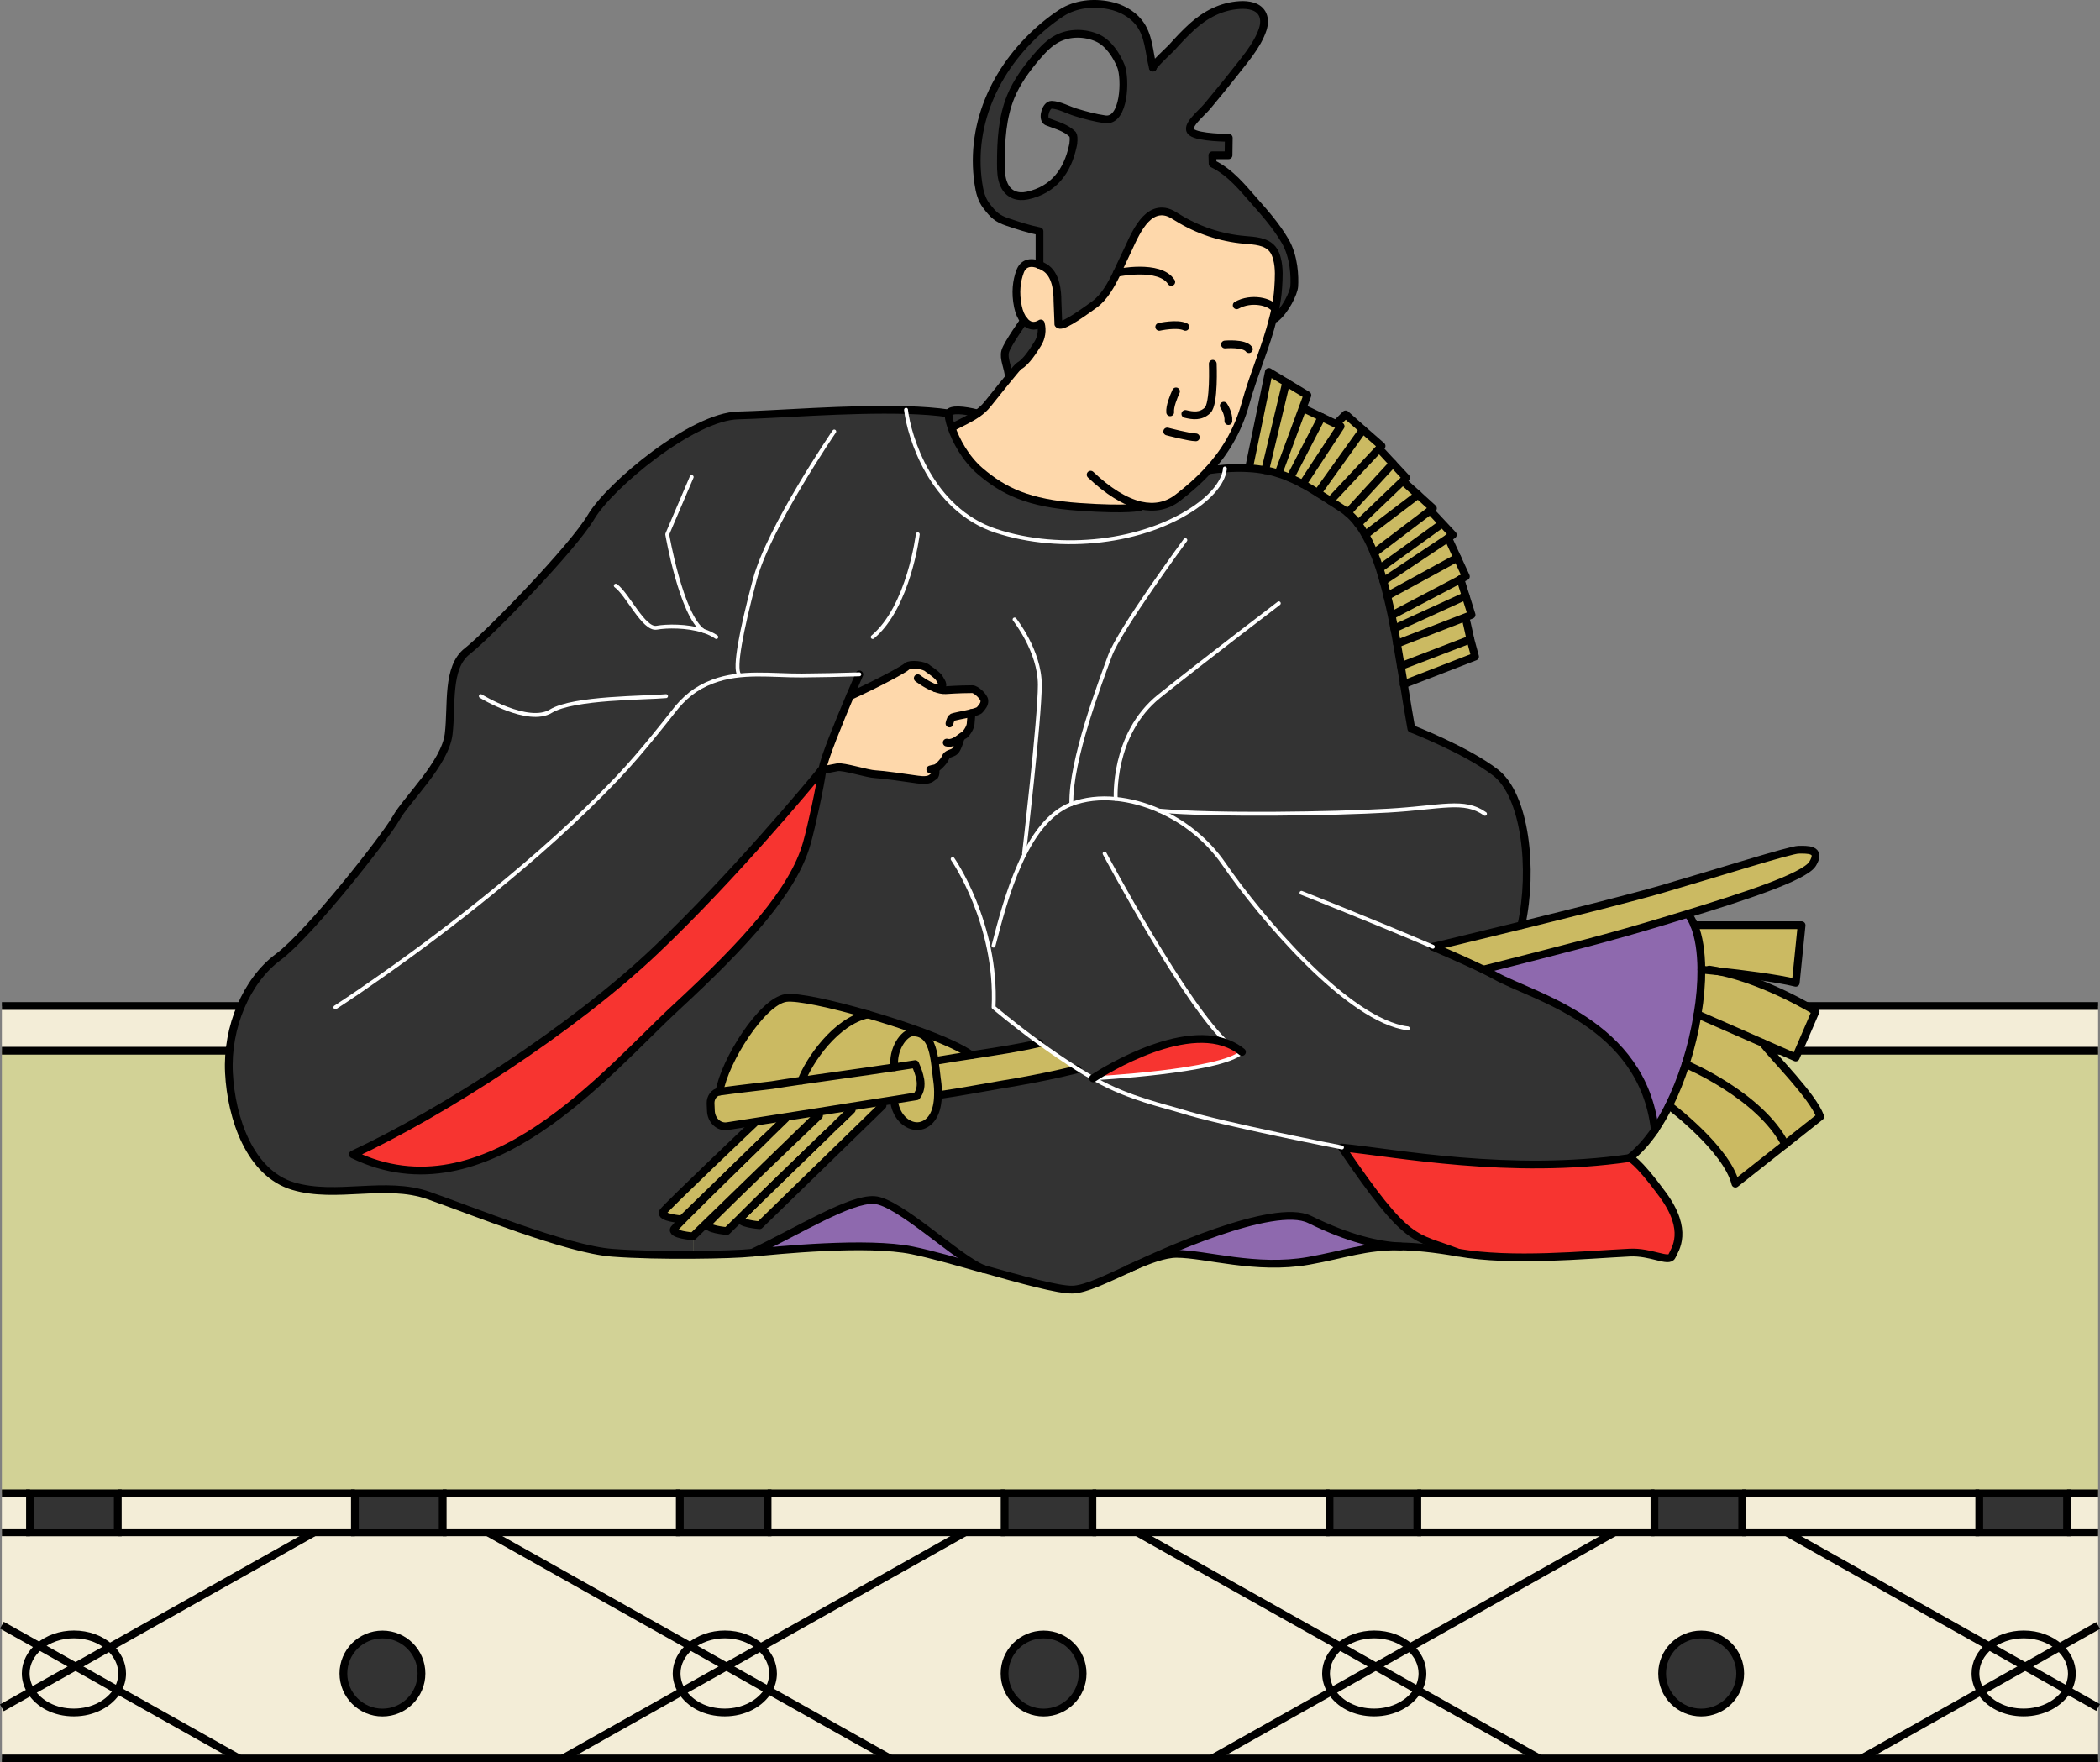 <?xml version="1.0" encoding="UTF-8"?>
<svg xmlns="http://www.w3.org/2000/svg" viewBox="0 0 270.3 226.88">
  <rect x="0" y="0" width="270.3" height="226.88" fill="#808080" stroke="none"/>
  <defs>
    <style>
      .cls-1 {
        fill: #8e69ae;
      }

      .cls-1, .cls-2, .cls-3, .cls-4, .cls-5, .cls-6, .cls-7 {
        stroke-width: 0px;
      }

      .cls-2 {
        fill: #fed8ab;
      }

      .cls-8 {
        stroke-miterlimit: 10;
      }

      .cls-8, .cls-9 {
        stroke: #000;
      }

      .cls-8, .cls-9, .cls-10 {
        fill: none;
      }

      .cls-3 {
        fill: #cbba62;
      }

      .cls-4 {
        fill: #f3edd7;
      }

      .cls-9, .cls-10 {
        stroke-linecap: round;
        stroke-linejoin: round;
      }

      .cls-5 {
        fill: #333;
      }

      .cls-6 {
        fill: #d2d296;
      }

      .cls-7 {
        fill: #f73430;
      }

      .cls-10 {
        stroke: #fff;
        stroke-width: .5px;
      }
    </style>
  </defs>
  <g id="_畳" data-name="畳">
    <g>
      <g>
        <rect class="cls-4" x=".24" y="192.25" width="3.62" height="5.03"/>
        <path class="cls-4" d="m270.06,219.82v6.56h-30.44l15.35-8.63c1.03,1.61,3.11,2.72,5.51,2.72s4.62-1.18,5.62-2.88l3.97,2.23Z"/>
        <path class="cls-4" d="m270.06,209.26v10.56l-3.97-2.23c.38-.65.59-1.38.59-2.14,0-1.3-.62-2.48-1.61-3.38l4.99-2.8Z"/>
        <path class="cls-4" d="m270.06,197.27v11.99l-4.99,2.8c-1.14-1.01-2.77-1.64-4.59-1.64s-3.31.58-4.44,1.51l-26.09-14.66h40.11Z"/>
        <polygon class="cls-4" points="270.06 129.51 270.06 135.27 1.13 135.27 .24 135.27 .24 129.51 270.06 129.51"/>
        <rect class="cls-4" x="266.06" y="192.25" width="3.99" height="5.03"/>
        <path class="cls-4" d="m266.68,215.44c0,.76-.21,1.49-.59,2.14l-5.42-3.05,4.39-2.47c1,.89,1.61,2.07,1.61,3.38Z"/>
        <path class="cls-4" d="m260.67,214.54l5.42,3.05c-1,1.7-3.13,2.88-5.62,2.88s-4.48-1.1-5.51-2.72l5.71-3.21Z"/>
        <rect class="cls-5" x="254.76" y="192.25" width="11.3" height="5.03"/>
        <path class="cls-4" d="m265.07,212.06l-4.39,2.47-4.64-2.6c1.13-.93,2.7-1.51,4.44-1.51,1.82,0,3.46.63,4.59,1.64Z"/>
        <path class="cls-4" d="m260.67,214.54l-5.71,3.21c-.44-.69-.69-1.48-.69-2.31,0-1.37.68-2.6,1.77-3.51l4.64,2.6Z"/>
        <path class="cls-4" d="m229.95,197.27l26.09,14.66c-1.09.9-1.77,2.14-1.77,3.51,0,.83.25,1.62.69,2.31l-15.35,8.63h-41.47l-15.64-8.79c.38-.65.59-1.38.59-2.14,0-1.3-.62-2.48-1.61-3.37l26.33-14.8h22.15Zm-5.96,18.17c0-2.77-2.25-5.02-5.02-5.02s-5.03,2.25-5.03,5.02,2.25,5.03,5.03,5.03,5.02-2.25,5.02-5.03Z"/>
        <polygon class="cls-4" points="254.76 197.27 229.95 197.27 224.25 197.27 224.25 192.25 254.76 192.25 254.76 197.27"/>
        <rect class="cls-5" x="212.95" y="192.25" width="11.3" height="5.03"/>
        <path class="cls-5" d="m218.97,210.42c2.77,0,5.02,2.25,5.02,5.02s-2.25,5.03-5.02,5.03-5.03-2.25-5.03-5.03,2.25-5.02,5.03-5.02Z"/>
        <path class="cls-4" d="m207.81,197.27l-26.33,14.8c-1.14-1.02-2.77-1.65-4.59-1.65s-3.31.58-4.44,1.51l-26.09-14.66h61.44Z"/>
        <polygon class="cls-4" points="182.43 197.27 182.43 192.25 212.95 192.25 212.95 197.27 207.81 197.27 182.43 197.27"/>
        <path class="cls-4" d="m198.14,226.38h-42.12l15.35-8.63c1.03,1.61,3.12,2.72,5.51,2.72s4.62-1.18,5.62-2.88l15.64,8.79Z"/>
        <path class="cls-4" d="m183.09,215.44c0,.76-.21,1.49-.59,2.14l-5.42-3.05,4.39-2.47c1,.89,1.61,2.07,1.61,3.37Z"/>
        <path class="cls-4" d="m177.08,214.54l5.42,3.05c-1,1.7-3.13,2.88-5.62,2.88s-4.48-1.1-5.51-2.72l5.71-3.21Z"/>
        <rect class="cls-5" x="171.13" y="192.25" width="11.3" height="5.03"/>
        <path class="cls-4" d="m176.88,210.42c1.82,0,3.46.63,4.59,1.65l-4.39,2.47-4.64-2.6c1.13-.93,2.7-1.51,4.44-1.51Z"/>
        <path class="cls-4" d="m177.08,214.54l-5.71,3.21c-.44-.69-.69-1.48-.69-2.31,0-1.37.68-2.6,1.77-3.51l4.64,2.6Z"/>
        <path class="cls-4" d="m146.36,197.27l26.09,14.66c-1.09.9-1.77,2.14-1.77,3.51,0,.83.25,1.62.69,2.31l-15.35,8.63h-41.47l-15.64-8.79c.38-.65.59-1.38.59-2.14,0-1.3-.62-2.48-1.61-3.37l26.33-14.8h22.15Zm-7.01,18.17c0-2.77-2.25-5.02-5.02-5.02s-5.03,2.25-5.03,5.02,2.25,5.03,5.03,5.03,5.02-2.25,5.02-5.03Z"/>
        <polygon class="cls-4" points="171.13 197.27 146.36 197.27 140.62 197.27 140.62 192.25 171.13 192.25 171.13 197.27"/>
        <rect class="cls-5" x="129.31" y="192.25" width="11.3" height="5.03"/>
        <path class="cls-5" d="m134.33,210.42c2.77,0,5.02,2.25,5.02,5.02s-2.25,5.03-5.02,5.03-5.03-2.25-5.03-5.03,2.25-5.02,5.03-5.02Z"/>
        <path class="cls-4" d="m124.22,197.27l-26.33,14.8c-1.14-1.02-2.77-1.65-4.59-1.65s-3.31.58-4.44,1.51l-26.09-14.66h61.44Z"/>
        <polygon class="cls-4" points="129.31 197.27 124.22 197.27 98.8 197.27 98.8 192.25 129.31 192.25 129.31 197.27"/>
        <path class="cls-4" d="m114.56,226.38h-42.12l15.35-8.63c1.03,1.61,3.11,2.72,5.51,2.72s4.62-1.18,5.62-2.88l15.64,8.79Z"/>
        <path class="cls-4" d="m99.5,215.44c0,.76-.21,1.49-.59,2.14l-5.42-3.05,4.39-2.47c1,.89,1.61,2.07,1.61,3.37Z"/>
        <path class="cls-4" d="m93.5,214.54l5.42,3.05c-1,1.7-3.13,2.88-5.62,2.88s-4.48-1.1-5.51-2.72l5.71-3.21Z"/>
        <rect class="cls-5" x="87.5" y="192.25" width="11.3" height="5.03"/>
        <path class="cls-4" d="m93.3,210.42c1.82,0,3.46.63,4.59,1.65l-4.39,2.47-4.64-2.6c1.13-.93,2.7-1.51,4.44-1.51Z"/>
        <path class="cls-4" d="m93.5,214.54l-5.71,3.21c-.44-.69-.69-1.48-.69-2.31,0-1.37.68-2.6,1.77-3.51l4.64,2.6Z"/>
        <path class="cls-4" d="m62.77,197.27l26.09,14.66c-1.09.9-1.77,2.14-1.77,3.51,0,.83.25,1.62.69,2.31l-15.35,8.63H30.78l-15.64-8.79c.38-.65.59-1.38.59-2.14,0-1.3-.62-2.48-1.61-3.37l26.33-14.8h22.34Zm-8.52,18.17c0-2.77-2.25-5.02-5.02-5.02s-5.03,2.25-5.03,5.02,2.25,5.03,5.03,5.03,5.02-2.25,5.02-5.03Z"/>
        <polygon class="cls-4" points="87.5 197.27 62.77 197.27 56.98 197.27 56.98 192.25 87.5 192.25 87.5 197.27"/>
        <rect class="cls-5" x="45.68" y="192.25" width="11.3" height="5.03"/>
        <path class="cls-5" d="m49.23,210.42c2.77,0,5.02,2.25,5.02,5.02s-2.25,5.03-5.02,5.03-5.03-2.25-5.03-5.03,2.25-5.02,5.03-5.02Z"/>
        <polygon class="cls-4" points="45.68 197.27 40.44 197.27 15.17 197.27 15.17 192.25 45.68 192.25 45.68 197.27"/>
        <path class="cls-4" d="m30.78,226.38H.24v-6.52l3.76-2.11c1.03,1.61,3.12,2.72,5.51,2.72s4.62-1.18,5.62-2.88l15.64,8.79Z"/>
        <path class="cls-4" d="m15.72,215.44c0,.76-.21,1.49-.59,2.14l-5.42-3.05,4.39-2.47c1,.89,1.61,2.07,1.61,3.37Z"/>
        <rect class="cls-5" x="3.86" y="192.25" width="11.3" height="5.03"/>
        <path class="cls-4" d="m9.72,214.54l5.42,3.05c-1,1.7-3.13,2.88-5.62,2.88s-4.48-1.1-5.51-2.72l5.71-3.21Z"/>
        <path class="cls-4" d="m9.52,210.42c1.82,0,3.46.63,4.59,1.65l-4.39,2.47-4.64-2.6c1.13-.93,2.7-1.51,4.44-1.51Z"/>
        <path class="cls-4" d="m9.72,214.54l-5.71,3.21c-.44-.69-.69-1.48-.69-2.31,0-1.37.68-2.6,1.77-3.51l4.64,2.6Z"/>
        <path class="cls-4" d="m.24,209.22l4.84,2.72c-1.09.9-1.77,2.14-1.77,3.51,0,.83.25,1.62.69,2.31l-3.76,2.11v-10.64Z"/>
        <polygon class="cls-6" points="212.95 192.25 182.43 192.25 171.13 192.25 140.62 192.25 129.31 192.25 98.8 192.25 87.5 192.25 56.98 192.25 45.68 192.25 15.17 192.25 3.86 192.25 .24 192.25 .24 135.27 1.13 135.27 270.06 135.27 270.06 192.25 266.06 192.25 254.76 192.25 224.25 192.25 212.95 192.25"/>
        <path class="cls-4" d="m.24,197.27h40.19l-26.33,14.8c-1.14-1.02-2.77-1.65-4.59-1.65s-3.31.58-4.44,1.51l-4.84-2.72v-11.94Z"/>
      </g>
      <g>
        <polyline class="cls-8" points="270.06 226.38 239.61 226.38 198.14 226.38 156.02 226.38 114.56 226.38 72.44 226.38 30.78 226.38 .24 226.38"/>
        <line class="cls-8" x1=".24" y1="129.51" x2="270.06" y2="129.51"/>
        <line class="cls-8" x1=".24" y1="135.27" x2="270.06" y2="135.27"/>
        <line class="cls-8" x1="266.06" y1="192.25" x2="270.06" y2="192.25"/>
        <line class="cls-8" x1="224.25" y1="192.25" x2="254.76" y2="192.25"/>
        <line class="cls-8" x1="182.43" y1="192.25" x2="212.95" y2="192.25"/>
        <line class="cls-8" x1="140.62" y1="192.25" x2="171.13" y2="192.25"/>
        <line class="cls-8" x1="98.8" y1="192.25" x2="129.31" y2="192.25"/>
        <line class="cls-8" x1="56.98" y1="192.25" x2="87.5" y2="192.25"/>
        <line class="cls-8" x1="15.17" y1="192.25" x2="45.68" y2="192.25"/>
        <line class="cls-8" x1=".24" y1="192.25" x2="3.86" y2="192.25"/>
        <line class="cls-8" x1="266.06" y1="197.27" x2="270.06" y2="197.27"/>
        <polyline class="cls-8" points="224.25 197.27 229.95 197.27 254.76 197.27"/>
        <polyline class="cls-8" points="182.43 197.27 207.81 197.27 212.95 197.27"/>
        <polyline class="cls-8" points="140.62 197.27 146.36 197.27 171.13 197.27"/>
        <polyline class="cls-8" points="98.8 197.27 124.22 197.27 129.31 197.27"/>
        <polyline class="cls-8" points="56.98 197.27 62.77 197.27 87.5 197.27"/>
        <polyline class="cls-8" points="15.17 197.27 40.44 197.27 45.68 197.27"/>
        <line class="cls-8" x1=".24" y1="197.27" x2="3.86" y2="197.27"/>
        <polyline class="cls-8" points="72.44 226.38 87.78 217.75 93.5 214.54 97.89 212.07 124.22 197.27"/>
        <polyline class="cls-8" points="114.56 226.38 98.91 217.59 93.5 214.54 88.86 211.93 62.77 197.27"/>
        <path class="cls-8" d="m139.35,215.44c0,2.78-2.25,5.03-5.02,5.03s-5.03-2.25-5.03-5.03,2.25-5.02,5.03-5.02,5.02,2.25,5.02,5.02Z"/>
        <path class="cls-8" d="m223.99,215.44c0,2.78-2.25,5.03-5.02,5.03s-5.03-2.25-5.03-5.03,2.25-5.02,5.03-5.02,5.02,2.25,5.02,5.02Z"/>
        <path class="cls-8" d="m97.89,212.07c1,.89,1.61,2.07,1.61,3.37,0,.76-.21,1.49-.59,2.14-1,1.7-3.13,2.88-5.62,2.88s-4.48-1.1-5.51-2.72c-.44-.69-.69-1.48-.69-2.31,0-1.37.68-2.6,1.77-3.51,1.13-.93,2.7-1.51,4.44-1.51,1.82,0,3.46.63,4.59,1.65Z"/>
        <polyline class="cls-8" points=".24 219.86 4 217.75 9.72 214.54 14.11 212.07 40.44 197.27"/>
        <polyline class="cls-8" points="30.78 226.38 15.13 217.59 9.72 214.54 5.08 211.93 .24 209.22"/>
        <path class="cls-8" d="m14.11,212.07c1,.89,1.61,2.07,1.61,3.37,0,.76-.21,1.49-.59,2.14-1,1.7-3.13,2.88-5.62,2.88s-4.48-1.1-5.51-2.72c-.44-.69-.69-1.48-.69-2.31,0-1.37.68-2.6,1.77-3.51,1.13-.93,2.7-1.51,4.44-1.51,1.82,0,3.46.63,4.59,1.65Z"/>
        <polyline class="cls-8" points="156.02 226.38 171.37 217.75 177.08 214.54 181.48 212.07 207.81 197.27"/>
        <polyline class="cls-8" points="198.14 226.38 182.5 217.59 177.08 214.54 172.45 211.93 146.36 197.27"/>
        <path class="cls-8" d="m181.48,212.07c1,.89,1.61,2.07,1.61,3.37,0,.76-.21,1.49-.59,2.14-1,1.7-3.13,2.88-5.62,2.88s-4.48-1.1-5.51-2.72c-.44-.69-.69-1.48-.69-2.31,0-1.37.68-2.6,1.77-3.51,1.13-.93,2.7-1.51,4.44-1.51,1.82,0,3.46.63,4.59,1.65Z"/>
        <polyline class="cls-8" points="239.61 226.38 254.96 217.75 260.67 214.54 265.07 212.06 270.06 209.26"/>
        <polyline class="cls-8" points="270.06 219.82 266.09 217.59 260.67 214.54 256.04 211.93 229.95 197.27"/>
        <path class="cls-8" d="m265.07,212.06c1,.89,1.61,2.07,1.61,3.38,0,.76-.21,1.49-.59,2.14-1,1.7-3.13,2.88-5.62,2.88s-4.48-1.1-5.51-2.72c-.44-.69-.69-1.48-.69-2.31,0-1.37.68-2.6,1.77-3.51,1.13-.93,2.7-1.51,4.44-1.51,1.82,0,3.46.63,4.59,1.64Z"/>
        <path class="cls-8" d="m54.25,215.44c0,2.78-2.25,5.03-5.02,5.03s-5.03-2.25-5.03-5.03,2.25-5.02,5.03-5.02,5.02,2.25,5.02,5.02Z"/>
        <rect class="cls-8" x="3.86" y="192.25" width="11.3" height="5.03"/>
        <rect class="cls-8" x="45.68" y="192.25" width="11.3" height="5.03"/>
        <rect class="cls-8" x="87.5" y="192.25" width="11.3" height="5.03"/>
        <rect class="cls-8" x="129.31" y="192.25" width="11.3" height="5.03"/>
        <rect class="cls-8" x="171.13" y="192.25" width="11.3" height="5.03"/>
        <rect class="cls-8" x="212.95" y="192.25" width="11.3" height="5.03"/>
        <rect class="cls-8" x="254.76" y="192.25" width="11.3" height="5.03"/>
      </g>
    </g>
  </g>
  <g id="_レイヤー_2" data-name="レイヤー 2">
    <g>
      <g>
        <path class="cls-3" d="m189.26,82.32l.6,2.22-9.16,3.55c-.13-.78-.26-1.55-.39-2.33h0l8.94-3.44Z"/>
        <path class="cls-3" d="m179.82,82.87l8.75-3.39.11.27c.13.45.58,2.56.58,2.56l-8.94,3.44h0c-.16-.97-.32-1.93-.49-2.88Z"/>
        <path class="cls-3" d="m188.65,76.72l.76,2.44-.84.33-8.75,3.39c-.11-.66-.24-1.31-.36-1.95l9.19-4.21Z"/>
        <path class="cls-3" d="m179.28,79.15l8.69-4.58.67,2.14-9.19,4.21c-.11-.58-.22-1.17-.34-1.73l.17-.04Z"/>
        <path class="cls-3" d="m179.12,79.19c-.18-.85-.36-1.67-.56-2.47l9.01-4.91,1.1,2.4-.7.36h0s-8.69,4.59-8.69,4.59l-.17.04Z"/>
        <path class="cls-3" d="m178.06,74.82l8.33-5.56,1.18,2.54-9.01,4.91c-.15-.64-.32-1.28-.49-1.9Z"/>
        <path class="cls-3" d="m177.74,73.09l7.77-5.6.12-.11,1.37,1.48-.6.41-8.33,5.56c-.16-.57-.33-1.13-.5-1.67l.18-.05Z"/>
        <path class="cls-3" d="m185.5,67.49l-7.77,5.6-.18.05c-.22-.67-.46-1.33-.71-1.93l7.23-5.5,1.55,1.66-.12.11Z"/>
        <path class="cls-3" d="m184.08,65.72l-7.23,5.5c-.34-.85-.72-1.64-1.12-2.36l6.79-5.16,1.93,1.75-.36.27Z"/>
        <path class="cls-3" d="m182.52,63.69l-6.79,5.16c-.29-.51-.59-.99-.93-1.41l5.79-5.55.4.42,1.53,1.39Z"/>
        <path class="cls-3" d="m174.8,67.44c-.41-.56-.86-1.03-1.34-1.44l5.82-6.33,1.71,1.84-.4.38-5.79,5.55Z"/>
        <path class="cls-3" d="m171.22,64.47l6.27-6.69.34.32,1.46,1.57-5.82,6.33c-.24-.21-.49-.39-.74-.56-.52-.34-1.02-.65-1.5-.97Z"/>
        <path class="cls-3" d="m177.83,57.42l-.34.36-6.27,6.69c-.56-.35-1.09-.7-1.61-1.02l5.82-8.13,2.39,2.1Z"/>
        <path class="cls-3" d="m169.61,63.45c-.65-.42-1.29-.8-1.93-1.14l4.88-7.43-.5-.25.13-.27,1.01-1.01,2.24,1.97-5.82,8.13Z"/>
        <path class="cls-3" d="m167.68,62.31c-.54-.29-1.07-.56-1.63-.79h0s4.06-7.82,4.06-7.82l1.93.93.5.25-4.88,7.43Z"/>
        <path class="cls-3" d="m170.12,53.7l-4.06,7.81h0c-.49-.21-.98-.4-1.5-.55l.04-.13,3.07-8.31h.02s2.44,1.18,2.44,1.18Z"/>
        <path class="cls-3" d="m164.6,60.83l-.04.13c-.55-.19-1.11-.33-1.71-.43h0s2.69-11.3,2.69-11.3l2.73,1.65-.6,1.63h0l-3.07,8.31Z"/>
        <path class="cls-3" d="m160.76,60.27l2.56-12.39,2.23,1.35-2.69,11.29h0c-.65-.12-1.35-.21-2.09-.25h0Z"/>
        <path class="cls-5" d="m151.66,64.04c1.25-.97,2.6-2.11,3.88-3.51.76-.11,1.47-.18,2.14-.23,0,0,.06,2.27-3.75,4.94-6.65,4.63-17.3,5.87-25.72,3.09-8.39-2.77-11.18-12.2-11.57-15.55,2.02.06,3.9.19,5.49.43-.08.21.03.89.34,1.8.56,1.63,1.78,3.99,3.71,5.64,3.01,2.56,6.17,4.13,12.71,4.59,6.54.46,7.89,0,7.89,0l.04-.17c1.75.39,3.39.11,4.84-1.03Z"/>
        <path class="cls-1" d="m112.53,154.5c3.15.18,10.78,7.59,14,8.84-3.34-.94-6.68-1.89-9.06-2.38-5.84-1.21-17.61,0-20.62.3,6.02-2.86,12.52-6.95,15.68-6.77Z"/>
        <path class="cls-1" d="m151.44,161.41c-1.55,0-3.55.76-5.59,1.65,3.21-1.53,18.1-8.37,22.73-6.09,5.14,2.53,8.83,3.31,11.64,3.48-4.55-.04-7.09,1.02-11.79,1.86-6.77,1.2-13.23-.9-16.99-.9Z"/>
        <path class="cls-1" d="m214.83,142.32c-.56,1.12-1.17,2.17-1.82,3.14-1.59-13.84-15.72-17.13-20.52-19.83-.42-.23-.94-.5-1.55-.8,11.26-2.88,15.88-4,23.81-6.41.8-.25,1.64-.5,2.51-.77l.02.05c.31.4.57.87.8,1.42.61,1.48.9,3.45.92,5.71.02,1.79-.15,3.75-.49,5.77-.34,2.11-.86,4.29-1.53,6.41-.6,1.86-1.32,3.67-2.14,5.33Z"/>
        <path class="cls-3" d="m229.78,147.32l-6.41,5.06c-1.11-4.51-8.54-10.06-8.54-10.06.82-1.66,1.54-3.46,2.14-5.33,0,0,9.58,4,12.81,10.33Z"/>
        <path class="cls-3" d="m234.3,143.75l-4.51,3.57c-3.23-6.33-12.81-10.33-12.81-10.33.67-2.11,1.19-4.29,1.53-6.41h0l8.38,3.68h0c1.47,1.9,6.43,6.8,7.41,9.48Z"/>
        <path class="cls-3" d="m218.5,130.59c.34-2.01.5-3.98.49-5.77,0,0,.91.09,2.26.23,0,0,.03,0,.04,0,6.22,1.3,12.41,5.14,12.41,5.14l-2.56,5.95-4.25-1.87-8.38-3.68h0Z"/>
        <path class="cls-3" d="m221.25,125.05c-1.35-.14-2.26-.23-2.26-.23-.02-2.25-.31-4.23-.92-5.71h13.82l-.75,7.41c-2.42-.6-7.06-1.17-9.85-1.47,0,0-.03,0-.04,0Z"/>
        <path class="cls-3" d="m231.51,109.39c1.05,0,3-.14,1.8,1.81-1.07,1.74-9.29,4.36-16.06,6.44-.87.27-1.71.52-2.51.77-7.92,2.41-12.55,3.53-23.81,6.41-1.65-.81-3.97-1.85-6.5-2.93.26-.06,5.36-1.29,11.39-2.77,6.68-1.64,14.49-3.61,18.09-4.66,7.13-2.08,16.55-5.07,17.6-5.07Z"/>
        <path class="cls-3" d="m125.03,135.84c-1.35.2-2.87.44-4.64.74h-.07c-.25-1.63-.66-3.07-1.89-3.52l.1-.26c2.88,1.06,5.31,2.14,6.5,3.03Z"/>
        <path class="cls-3" d="m125.03,135.84c3.64-.57,6.07-.92,8.75-1.55,1.49,1.08,3.18,2.24,4.94,3.35v.02s-3.91,1.03-10.13,2.03c-1.1.18-4.98.91-7.84,1.32h0c.02-.58-.02-1.23-.11-1.93,0-.09-.03-.18-.04-.27-.09-.73-.16-1.49-.27-2.21h.07c1.77-.31,3.29-.55,4.64-.75Z"/>
        <path class="cls-3" d="m120.62,139.06c.1.71.13,1.35.11,1.93-.04,2.13-.79,3.45-2.01,3.87-1.35.47-3.15-.58-3.6-2.83l-.07-.44c1.01-.16,1.98-.32,2.92-.47.49-.64.6-1.4.47-2.19l2.14-.14c0,.09.03.18.04.27Z"/>
        <path class="cls-3" d="m120.32,136.59c.11.72.18,1.48.27,2.21l-2.14.14c-.1-.62-.34-1.27-.64-1.94-.89.14-1.78.27-2.68.41-.32-2.28,1.22-4.46,2.33-4.49.37,0,.69.04.96.15,1.23.45,1.64,1.89,1.89,3.53Z"/>
        <path class="cls-3" d="m111.7,130.59c-4.18.9-7.57,5.97-8.55,8.53-1.42.2-2.69.39-3.74.57-3.68.43-5.71.69-6.8.84.64-3.93,5.48-11.6,8.54-12.05,1.42-.21,5.84.74,10.55,2.11Z"/>
        <path class="cls-3" d="m111.71,130.59c2.31.67,4.69,1.44,6.82,2.22l-.1.26c-.27-.11-.59-.16-.96-.15-1.11.03-2.65,2.21-2.33,4.49-4.36.66-8.61,1.24-11.99,1.72.98-2.56,4.37-7.63,8.55-8.53h0Z"/>
        <path class="cls-3" d="m118.45,138.94c.13.8.03,1.55-.47,2.19-.94.15-1.91.31-2.92.47-.5.08-1.02.16-1.53.24-1.33.21-2.7.43-4.07.64-1.39.22-2.77.44-4.13.66-1.48.23-2.91.45-4.26.67-1.43.22-2.77.43-3.96.62-1.39.21-2.58.41-3.5.55-1.1.17-2.08-.77-2.11-2.01l-.04-.93c-.02-.76.47-1.41,1.13-1.51,1.1-.15,3.13-.41,6.8-.84,1.05-.18,2.31-.36,3.74-.57,3.37-.49,7.63-1.06,11.99-1.72.89-.13,1.78-.27,2.68-.41.3.67.54,1.33.64,1.94Z"/>
        <path class="cls-3" d="m109.54,142.96l-.08-.48c1.37-.21,2.74-.43,4.07-.64l.07.49-15.83,15.41s-2.93-.22-2.4-.97c.04-.04.11-.14.24-.27l.24-.24,10.58-10.3c.46-.45.89-.87,1.28-1.24.93-.89,1.6-1.54,1.83-1.75Z"/>
        <path class="cls-3" d="m101.08,143.82c1.35-.22,2.78-.44,4.26-.67l.08.48s-6.49,6.2-10.73,10.33l-.06-.07-5.44,5.28s-2.93-.22-2.41-.97c.38-.55,7.62-7.63,11.65-11.58,1.58-1.55,2.68-2.61,2.68-2.61l-.03-.19Z"/>
        <path class="cls-3" d="m101.11,144s-1.1,1.06-2.68,2.61l-10.68,10.37s-2.93-.23-2.4-.98,11.79-11.44,11.79-11.44l-.02-.12c1.19-.19,2.53-.4,3.96-.62l.03.19Z"/>
        <path class="cls-3" d="m105.34,143.14c1.35-.22,2.74-.44,4.13-.66l.08.48c-.23.21-.9.86-1.83,1.75-.39.37-.82.79-1.28,1.24-3.53,3.39-8.94,8.61-10.58,10.3l-.24.24-2.05,2s-2.93-.23-2.4-.98c.16-.24,1.62-1.68,3.53-3.55,4.23-4.13,10.73-10.33,10.73-10.33l-.08-.48Z"/>
        <path class="cls-5" d="m125.16,88.71c-.49,0-1.93.04-3.43.13-.42.03-.88-.08-1.34-.26,1.48-.15.76-.74.57-1.19s-1.52-1.32-1.52-1.32c-.44-.49-2.32-.66-2.69-.3-.36.36-3.51,2.08-7.35,3.84-1.35,3.19-3.38,8.11-3.53,9.38,0,0-.05.06-.15.18-1.3,1.58-11.25,13.6-21.27,23.13-10.75,10.23-27.64,21.02-39.02,26.32,17.14,8.35,32.71-10.72,41.62-18.95,8.91-8.23,15.08-14.99,16.8-21.09.6-2.15,1.75-7.41,2.01-9.44.4-.07,1.31-.25,1.92-.37.8-.15,3.86.86,4.89.89,1.02.04,3.73.44,5.45.69,1.71.25,1.78-.3,2.09-.41.32-.11.19-1.02.19-1.02.15.02,1.1-.85,1.29-1.37.23-.63.87-.51,1.24-.87.37-.36.72-1.69.72-1.69l-.03-.04c.21-.16.36-.28.42-.3.19-.04.81-.84.89-1.43.07-.6.11-1.45.11-1.45.53-.12.96-.27,1.09-.42.35-.42.64-.73.59-1.21-.05-.49-1.07-1.45-1.55-1.45Zm32.99,45.69c-6.67-2.83-17.46,4.41-17.46,4.41-.66-.38-1.33-.78-1.98-1.18-1.76-1.1-3.45-2.27-4.94-3.35-2.68.64-5.11.99-8.75,1.55-1.19-.89-3.62-1.97-6.5-3.03-2.13-.78-4.51-1.55-6.82-2.22h0c-4.71-1.37-9.13-2.32-10.55-2.11-3.07.45-7.91,8.12-8.54,12.05-.66.1-1.15.75-1.13,1.51l.04.93c.04,1.25,1.02,2.18,2.11,2.01.92-.14,2.11-.34,3.5-.55l.02.12s-11.26,10.69-11.79,11.44,2.4.98,2.4.98l10.68-10.37c-4.04,3.95-11.27,11.03-11.65,11.58-.52.75,2.41.97,2.41.97v2.38c-3.47.03-7.37-.04-10.38-.27-5.87-.45-18.05-5.42-23.62-7.37-5.56-1.96-11.87.45-17.44-1.21-5.57-1.65-7.97-8.72-8.27-14.59-.3-5.86,2.25-11.87,6.32-14.89,4.06-3,13.84-15.49,15.19-17.89,1.35-2.41,6.32-7.07,6.77-10.83.45-3.75-.3-8.57,2.4-10.67,2.7-2.11,13.53-13.23,15.94-17.3,2.41-4.06,13.08-12.93,18.95-13.05,4.62-.1,14.09-.9,21.58-.69.39,3.35,3.18,12.78,11.57,15.55,8.42,2.77,19.07,1.54,25.72-3.09,3.82-2.67,3.75-4.94,3.75-4.94,1.13-.08,2.15-.09,3.08-.03.74.04,1.44.12,2.09.26.59.11,1.16.25,1.71.43.52.15,1.02.34,1.5.56.56.23,1.09.49,1.63.79.64.34,1.27.72,1.93,1.14.52.33,1.05.67,1.61,1.02.48.32.98.64,1.5.97.26.17.5.34.74.56.49.41.94.88,1.34,1.44.34.42.64.9.93,1.41.41.72.78,1.51,1.12,2.36.25.61.49,1.26.71,1.93.18.54.34,1.1.5,1.67.18.62.34,1.25.49,1.9.19.8.38,1.63.56,2.47.12.57.24,1.15.34,1.73.12.64.25,1.29.36,1.95.17.95.33,1.91.49,2.88.13.78.26,1.55.39,2.33.31,1.93.63,3.86.96,5.73,0,0,7,2.7,10.83,5.64s4.91,12.44,3.33,19.66h0c-6.03,1.48-11.13,2.71-11.39,2.77,2.54,1.09,4.85,2.12,6.5,2.93.62.3,1.14.57,1.55.8,4.81,2.7,18.93,6,20.52,19.83h0c-.99,1.47-2.08,2.7-3.27,3.62-15.45,2.25-30.18-.68-37.03-1.35,0,0-15.42-3.01-20.65-4.66-2-.63-6.78-1.65-10.97-4.02-.13-.08-.27-.15-.41-.23,0,0,16.55-.85,19.16-3.38-.53-.43-1.1-.78-1.71-1.02Z"/>
        <path class="cls-2" d="m160.34,51.86c-1.02,3.75-2.84,6.53-4.81,8.67-1.28,1.4-2.63,2.54-3.88,3.51-1.45,1.14-3.09,1.42-4.84,1.03l-.04.17s-1.35.46-7.89,0c-6.55-.46-9.7-2.02-12.71-4.59-1.93-1.64-3.15-4-3.71-5.64l.16-.05c1.05-.55,2.2-1.05,3.19-1.75.36-.26.71-.55,1.02-.87.39-.42,1.93-2.39,3.08-3.8.63-.79,1.15-1.39,1.29-1.47.87-.46,1.85-2,2.37-2.84.48-.76.63-1.73.39-2.61l2.25-.09v.17c.34.5,2.38-.85,4.68-2.54,1.25-.92,2.14-2.5,2.88-4.05.39-.8.73-1.61,1.08-2.3.97-1.95,2.42-6.27,5.34-5.52.49.13.92.42,1.36.69,2.6,1.62,5.58,2.61,8.63,2.88,1.3.11,2.79.18,3.62,1.19.29.35.46.8.57,1.25.32,1.22.23,2.51.15,3.76-.06.92-.19,1.83-.38,2.72-.08.38-.16.75-.26,1.12-.9,3.7-2.54,7.24-3.54,10.94Z"/>
        <path class="cls-5" d="m122.11,53.22c.22-.6,1.95-.45,3.69,0-.99.7-2.14,1.2-3.19,1.75l-.16.05c-.32-.91-.42-1.59-.34-1.8Z"/>
        <path class="cls-2" d="m133.95,41.63c-.86.54-1.6.3-2.15-.37-.36-.44-.64-1.09-.79-1.81-.37-1.8-.17-3.3.28-4.51.38-1.03,1.3-1.34,2.5-.86h0c.2.09.42.19.64.33,1.5.9,1.65,3.12,1.65,4.33l.11,2.8-2.25.09Z"/>
        <path class="cls-5" d="m113.61,142.32l-.07-.49c.51-.08,1.02-.16,1.53-.24l.07.44c.44,2.24,2.24,3.3,3.6,2.83,1.22-.42,1.96-1.74,2.01-3.87h0c2.85-.41,6.74-1.14,7.84-1.32,6.22-1,10.12-2.03,10.12-2.03v-.02c.66.41,1.33.8,1.99,1.18.14.08.27.15.41.23,4.2,2.37,8.98,3.39,10.97,4.02,5.23,1.65,20.65,4.66,20.65,4.66,8.68,12.78,9.24,11.27,14.96,13.53-3.1-.55-5.47-.78-7.46-.8-2.82-.17-6.5-.95-11.64-3.48-4.63-2.28-19.52,4.56-22.73,6.09-.1.04-.19.09-.27.12-.11.05-.19.1-.26.12-.03,0-.05.02-.08.04h0c-2.73,1.24-5.45,2.62-7.18,2.67-1.86.05-6.66-1.3-11.49-2.66,0,0-.03,0-.04-.02-3.22-1.25-10.86-8.67-14-8.84-3.16-.19-9.67,3.9-15.68,6.77-1.46.15-4.37.26-7.65.27v-2.38s5.43-5.28,5.43-5.28l.06.07c-1.92,1.87-3.37,3.31-3.53,3.55-.53.75,2.4.98,2.4.98l2.05-2c-.12.13-.2.23-.24.27-.53.75,2.4.97,2.4.97l15.83-15.41Z"/>
        <path class="cls-5" d="m133.4,7.35c-1.31,1.55-2.52,3.2-3.29,5.06-1.12,2.71-1.28,5.72-1.28,8.64,0,.95.03,1.92.42,2.77.57,1.23,1.71,1.63,2.98,1.36,3.44-.75,5.17-3.21,5.85-6.34.04-.14.06-.28.08-.42.04-.24.04-.48.03-.72-.02-.14-.04-.28-.11-.41-.86-.86-1.97-1.13-3.11-1.57-.12-.04-.26-.1-.34-.19-.44-.49.04-2.06.73-2.05.97.02,2.18.69,3.11.97,1.24.38,2.48.72,3.76.9,2.54.36,2.68-5.25,2.07-6.81-.55-1.4-1.62-3.03-3.03-3.66-1.6-.72-3.58-.74-5.15.07-1.08.56-1.93,1.47-2.71,2.39Zm19.96,9.67c.9.73,4.79.73,4.79.73l-.03,2.25h-2.08l.03,1.08c2.33,1.14,3.84,3.09,5.52,4.99,1.02,1.15,2.64,2.96,3.82,4.98,1.18,2.03,1.24,4.61,1.17,5.8-.05.88-1.18,3.16-2.42,4.14l-.26-.07c.1-.37.18-.74.26-1.12.19-.89.32-1.8.38-2.72.08-1.25.17-2.54-.15-3.76-.11-.45-.28-.89-.57-1.25-.83-1.02-2.32-1.08-3.62-1.19-3.05-.27-6.03-1.26-8.63-2.88-.44-.27-.87-.56-1.36-.69-2.92-.75-4.36,3.57-5.34,5.52-.34.69-.69,1.49-1.08,2.3-.74,1.55-1.63,3.13-2.88,4.05-2.31,1.69-4.34,3.04-4.67,2.54v-.17s-.11-2.8-.11-2.8c0-1.21-.15-3.43-1.65-4.33-.22-.13-.44-.24-.64-.32h0c0-1.46,0-2.89,0-4.33-1.4-.28-2.77-.73-4.13-1.19-1.33-.44-1.84-.95-2.69-2.06-.64-.81-.9-1.86-1.05-2.9-1.18-8,2.58-15.42,8.52-20.35.69-.57,1.41-1.11,2.16-1.6,1.8-1.17,4.13-1.4,6.2-.97,1.44.3,2.83,1.02,3.75,2.16,1.35,1.67,1.32,3.84,1.83,5.83,0-.3,2.17-2.3,2.45-2.6.84-.94,1.69-1.85,2.62-2.69,1.72-1.55,3.74-2.61,6.1-2.76,1.09-.07,2.5.12,2.98,1.27.24.57.19,1.24,0,1.83-.69,2.15-2.54,4.19-3.9,5.95-1.05,1.34-2.16,2.66-3.24,3.98-.8.96-2.93,2.6-2.03,3.33Z"/>
        <path class="cls-2" d="m120.4,98.93s.12.9-.19,1.02c-.32.11-.38.65-2.09.41-1.72-.25-4.43-.64-5.45-.69-1.03-.04-4.1-1.04-4.89-.89-.61.12-1.52.3-1.92.37,0-.05,0-.1.02-.14.15-1.27,2.18-6.19,3.53-9.38,3.84-1.77,6.99-3.48,7.35-3.84.37-.36,2.25-.19,2.69.3,0,0,1.33.87,1.52,1.32s.91,1.04-.57,1.19c.46.18.93.28,1.34.26,1.49-.1,2.94-.14,3.43-.13.49,0,1.5.96,1.55,1.45.04.48-.24.79-.59,1.21-.12.15-.56.29-1.09.42,0,0-.04.85-.11,1.45-.08.59-.71,1.4-.89,1.43-.06.02-.21.14-.42.3l.03.04s-.34,1.33-.72,1.69c-.36.36-1.01.25-1.24.87-.19.52-1.14,1.39-1.29,1.37Z"/>
        <path class="cls-7" d="m105.72,99.18s.08-.02.13-.04c-.26,2.03-1.4,7.3-2.01,9.44-1.72,6.1-7.9,12.85-16.8,21.09-8.91,8.23-24.48,27.3-41.62,18.95,11.39-5.3,28.27-16.09,39.02-26.32,10.03-9.53,19.98-21.55,21.27-23.13Z"/>
        <path class="cls-7" d="m158.15,134.41c.64.57,1.23.93,1.71,1.02-2.62,2.54-19.16,3.38-19.16,3.38,0,0,10.79-7.24,17.46-4.41Z"/>
        <path class="cls-7" d="m214.03,153.82c3.38,4.63,1.56,7.02,1.17,7.9-.41.87-2.68-.59-5.45-.45-5.85.29-15.13,1.22-22.07,0-5.72-2.26-6.27-.76-14.96-13.53,6.85.67,21.57,3.6,37.03,1.35,0,0,.9.11,4.28,4.74Z"/>
        <path class="cls-5" d="m133.95,41.63c.24.87.09,1.85-.39,2.61-.52.84-1.5,2.38-2.37,2.84-.14.08-.66.68-1.29,1.47l-.07-.06c-.05-1.12-.73-2.31-.45-3.26.28-.96,2.42-3.96,2.42-3.96.55.67,1.29.91,2.15.37Z"/>
      </g>
      <g>
        <path class="cls-9" d="m133.8,34.09c-1.2-.49-2.12-.18-2.5.86-.45,1.2-.65,2.7-.28,4.51.15.72.42,1.37.79,1.81.55.67,1.29.91,2.15.37.24.87.09,1.85-.39,2.61-.52.84-1.5,2.38-2.37,2.84-.14.08-.66.68-1.29,1.47-1.16,1.4-2.69,3.38-3.08,3.8-.31.33-.65.62-1.02.87-.99.7-2.14,1.2-3.19,1.75"/>
        <path class="cls-9" d="m140.38,61.11c2.19,2.08,4.38,3.48,6.43,3.96,1.75.39,3.39.11,4.84-1.03,1.25-.97,2.6-2.11,3.88-3.51,1.97-2.14,3.78-4.91,4.81-8.67,1.01-3.69,2.64-7.24,3.54-10.94.1-.37.18-.74.26-1.12.19-.89.32-1.8.38-2.72.08-1.25.17-2.54-.15-3.76-.11-.45-.28-.89-.57-1.25-.83-1.02-2.32-1.08-3.62-1.19-3.05-.27-6.03-1.26-8.63-2.88-.44-.27-.87-.56-1.36-.69-2.92-.75-4.36,3.57-5.34,5.52-.34.69-.69,1.49-1.08,2.3-.74,1.55-1.63,3.13-2.88,4.05-2.31,1.69-4.34,3.04-4.67,2.54v-.17s-.11-2.8-.11-2.8c0-1.21-.15-3.43-1.65-4.33-.22-.13-.44-.24-.64-.32"/>
        <path class="cls-9" d="m131.81,41.26s-2.14,2.99-2.42,3.96c-.28.95.4,2.14.45,3.26"/>
        <path class="cls-9" d="m148.39,8.71h0c0-.31,2.17-2.31,2.45-2.61.84-.94,1.69-1.85,2.62-2.69,1.72-1.55,3.74-2.61,6.1-2.76,1.09-.07,2.5.12,2.98,1.27.24.57.19,1.24,0,1.83-.69,2.15-2.54,4.19-3.9,5.95-1.05,1.34-2.16,2.66-3.24,3.98-.8.96-2.93,2.6-2.03,3.33s4.79.73,4.79.73l-.03,2.25h-2.08l.03,1.08c2.33,1.14,3.84,3.09,5.52,4.99,1.02,1.15,2.64,2.96,3.82,4.98,1.18,2.03,1.24,4.61,1.17,5.8-.05.88-1.18,3.16-2.42,4.14"/>
        <path class="cls-9" d="m133.8,34.1h0c0-1.46,0-2.89,0-4.33-1.4-.28-2.77-.73-4.13-1.19-1.33-.44-1.84-.95-2.69-2.06-.64-.81-.9-1.86-1.05-2.9-1.18-8,2.58-15.42,8.52-20.35.69-.57,1.41-1.11,2.16-1.6,1.8-1.17,4.13-1.4,6.2-.97,1.44.3,2.83,1.02,3.75,2.16,1.35,1.67,1.32,3.84,1.83,5.83"/>
        <path class="cls-9" d="m138.16,18.42c-.02.13-.04.27-.08.42-.68,3.14-2.41,5.59-5.85,6.34-1.26.27-2.41-.13-2.98-1.36-.4-.86-.42-1.83-.42-2.77,0-2.92.16-5.93,1.28-8.64.77-1.86,1.98-3.52,3.29-5.06.79-.92,1.63-1.83,2.71-2.39,1.57-.81,3.55-.79,5.15-.07,1.41.63,2.48,2.26,3.03,3.66.61,1.56.48,7.17-2.07,6.81-1.28-.19-2.53-.52-3.76-.9-.93-.28-2.14-.95-3.11-.97-.69,0-1.18,1.56-.73,2.05.09.1.22.15.34.19,1.14.44,2.25.72,3.11,1.57.07.12.1.27.11.41.02.24,0,.48-.03.72Z"/>
        <path class="cls-9" d="m143.77,35.13s5.49-1.17,6.99,1.17"/>
        <path class="cls-9" d="m159.18,39.3c1.87-1.05,4.34-.48,4.96.5"/>
        <path class="cls-9" d="m149.21,42.08s2.3-.52,3.36,0"/>
        <path class="cls-9" d="m157.67,44.35s2.48-.23,3.08.6"/>
        <path class="cls-9" d="m156.1,46.83s.22,5.19-.68,6.01c-.9.83-1.88.68-2.85.45"/>
        <path class="cls-9" d="m151.37,50.39c-.3.66-.83,1.93-.75,2.69"/>
        <path class="cls-9" d="m150.24,55.55s2.85.75,3.68.75"/>
        <path class="cls-9" d="m157.51,52.23s.67.95.6,1.98"/>
        <path class="cls-9" d="m125.81,53.22c-1.74-.45-3.47-.6-3.69,0-.08.21.03.89.34,1.8.56,1.63,1.78,3.99,3.71,5.64,3.01,2.56,6.17,4.13,12.71,4.59,6.54.46,7.89,0,7.89,0"/>
        <path class="cls-9" d="m213.01,145.46c.65-.96,1.26-2.01,1.82-3.14.82-1.66,1.54-3.46,2.14-5.33.67-2.11,1.19-4.29,1.53-6.41.34-2.01.5-3.98.49-5.77-.02-2.25-.31-4.23-.92-5.71-.22-.55-.49-1.02-.8-1.42"/>
        <path class="cls-9" d="m145.58,163.19c.09-.04.18-.07.27-.12,2.04-.89,4.05-1.65,5.59-1.65,3.75,0,10.22,2.1,16.99.9,4.71-.84,7.24-1.9,11.79-1.86,1.99.03,4.36.26,7.46.8,6.94,1.22,16.22.29,22.07,0,2.77-.14,5.04,1.32,5.45.45.4-.87,2.22-3.27-1.17-7.9-3.38-4.62-4.28-4.74-4.28-4.74,1.18-.92,2.28-2.16,3.27-3.61"/>
        <path class="cls-9" d="m145.24,163.35s.05-.03.08-.04"/>
        <path class="cls-9" d="m126.57,163.36c4.82,1.36,9.62,2.71,11.49,2.66,1.73-.05,4.45-1.43,7.18-2.66"/>
        <path class="cls-9" d="m122.11,53.22c-1.59-.24-3.46-.37-5.49-.43-7.49-.21-16.96.59-21.58.69-5.87.11-16.54,8.99-18.95,13.05-2.4,4.06-13.23,15.19-15.94,17.3-2.7,2.1-1.95,6.92-2.4,10.67-.45,3.76-5.42,8.42-6.77,10.83-1.35,2.4-11.13,14.89-15.19,17.89-4.06,3.01-6.62,9.03-6.32,14.89.3,5.87,2.7,12.93,8.27,14.59,5.57,1.66,11.88-.75,17.44,1.21,5.57,1.95,17.75,6.92,23.62,7.37,3.01.23,6.91.3,10.39.27,3.28-.02,6.19-.12,7.65-.27,3.01-.3,14.78-1.51,20.62-.3,2.39.49,5.72,1.44,9.06,2.38"/>
        <path class="cls-9" d="m195.82,119.11c1.58-7.22.5-16.72-3.33-19.66s-10.83-5.64-10.83-5.64c-.34-1.87-.65-3.8-.96-5.73-.13-.78-.26-1.55-.39-2.33-.16-.97-.32-1.93-.49-2.88-.11-.66-.24-1.31-.36-1.95-.11-.58-.22-1.17-.34-1.73-.18-.85-.36-1.67-.56-2.47-.15-.64-.32-1.28-.49-1.9-.16-.57-.33-1.13-.5-1.67-.22-.67-.46-1.33-.71-1.93-.34-.85-.72-1.64-1.12-2.36-.29-.51-.59-.99-.93-1.41-.41-.56-.86-1.03-1.34-1.44-.24-.21-.49-.39-.74-.56-.52-.34-1.02-.65-1.5-.97-.56-.35-1.09-.7-1.61-1.02-.65-.42-1.29-.8-1.93-1.14-.54-.29-1.07-.56-1.63-.79-.49-.22-.98-.41-1.5-.56-.55-.19-1.11-.33-1.71-.43-.65-.13-1.35-.22-2.09-.26-.94-.06-1.95-.05-3.08.03-.67.05-1.38.12-2.14.23"/>
        <path class="cls-9" d="m184.43,121.89h0c.26-.06,5.36-1.29,11.39-2.77,6.68-1.64,14.49-3.61,18.09-4.66,7.13-2.08,16.55-5.07,17.6-5.07s3-.14,1.8,1.81c-1.07,1.74-9.29,4.36-16.06,6.44-.87.27-1.71.52-2.51.77-7.92,2.41-12.55,3.53-23.81,6.41"/>
        <path class="cls-9" d="m110.61,86.82s-.52,1.18-1.21,2.8c-1.35,3.19-3.38,8.11-3.53,9.38,0,.04,0,.09-.02.14-.26,2.03-1.4,7.3-2.01,9.44-1.72,6.1-7.9,12.85-16.8,21.09-8.91,8.23-24.48,27.3-41.62,18.95,11.39-5.3,28.27-16.09,39.02-26.32,10.03-9.53,19.98-21.55,21.27-23.13.1-.11.15-.18.15-.18"/>
        <path class="cls-10" d="m43.17,129.68c2.04-1.33,4.05-2.71,6.04-4.12,4.81-3.38,9.52-6.94,14.08-10.65,5.62-4.57,11.06-9.39,16.06-14.64,1.71-1.8,3.33-3.69,4.89-5.62.8-.98,1.6-1.98,2.38-2.98,1.4-1.83,2.9-3.1,5.11-3.93,3.71-1.4,7.63-.75,11.49-.78,2.46-.02,4.9-.07,7.39-.15"/>
        <path class="cls-9" d="m120.39,88.59c1.48-.15.76-.74.57-1.19s-1.52-1.32-1.52-1.32c-.44-.49-2.32-.66-2.69-.3-.36.36-3.51,2.08-7.35,3.84"/>
        <path class="cls-9" d="m118.13,87.31s1.09.84,2.25,1.28h0c.46.18.93.28,1.34.26,1.49-.1,2.94-.14,3.43-.13.49,0,1.5.96,1.55,1.45.04.48-.24.79-.59,1.21-.12.15-.56.29-1.09.42-1.02.25-2.39.45-2.51.6-.2.23-.3.74-.3.74"/>
        <path class="cls-9" d="m125.04,91.79s-.04.85-.11,1.45c-.08.59-.71,1.4-.89,1.43-.06.02-.21.14-.42.3-.44.34-1.16.82-1.76.63"/>
        <path class="cls-9" d="m123.64,95s-.34,1.33-.72,1.69c-.36.36-1.01.25-1.24.87-.19.52-1.14,1.39-1.29,1.37s-.65.13-.65.13"/>
        <path class="cls-9" d="m120.4,98.93s.12.9-.19,1.02c-.32.11-.38.65-2.09.41-1.72-.25-4.43-.64-5.45-.69-1.03-.04-4.1-1.04-4.89-.89-.61.12-1.52.3-1.92.37-.05.02-.11.03-.13.04-.04,0-.06,0-.06,0"/>
        <path class="cls-10" d="m127.88,121.74c1.55-6.01,4.15-15.96,10.02-18.22,1.71-.65,3.67-.87,5.71-.67,1.85.18,3.75.69,5.6,1.51,3.17,1.4,6.16,3.73,8.3,6.83,4.75,6.92,16.04,20.26,23.7,21.2"/>
        <path class="cls-9" d="m184.43,121.89c2.54,1.09,4.85,2.12,6.5,2.93.62.3,1.14.57,1.55.8,4.81,2.7,18.93,6,20.52,19.83h0"/>
        <path class="cls-10" d="m167.52,114.94s9.41,3.72,16.91,6.94"/>
        <path class="cls-10" d="m149.21,104.36c7.19.66,22.53.4,29.45,0,6.92-.39,9.77-1.51,12.48.41"/>
        <path class="cls-10" d="m143.61,102.85s-.53-8.31,5.6-13.23c6.13-4.9,15.39-11.95,15.39-11.95"/>
        <path class="cls-10" d="m152.57,69.53s-8.5,11.57-9.7,14.89c-1.2,3.3-5.12,13.53-4.97,19.1"/>
        <path class="cls-10" d="m130.59,79.75s3.25,4.06,3.25,8.42-2.03,21.69-2.03,21.69"/>
        <path class="cls-10" d="m118.13,68.78s-1.13,9.32-5.8,13.23"/>
        <path class="cls-10" d="m107.38,55.55s-8.43,12.32-10.23,19.09c-1.8,6.77-2.63,11.32-2.03,12.18"/>
        <path class="cls-10" d="m89.03,61.41l-3.15,7.37s1.79,10.42,4.64,12.42c0,0,0,0,.02,0"/>
        <path class="cls-10" d="m79.26,75.4c1.5,1.05,3.6,5.71,5.26,5.41,1.28-.23,3.9-.28,6,.4.62.19,1.19.46,1.68.8"/>
        <path class="cls-10" d="m61.89,89.62s6.09,3.73,9.02,1.93c2.93-1.78,12.25-1.68,14.82-1.93"/>
        <path class="cls-9" d="m209.75,149.08c-15.45,2.25-30.18-.68-37.03-1.35,8.68,12.78,9.24,11.27,14.96,13.53"/>
        <path class="cls-9" d="m120.39,136.58c1.77-.3,3.29-.54,4.64-.74,3.64-.57,6.07-.92,8.75-1.55"/>
        <path class="cls-9" d="m118.45,138.94c.13.8.03,1.55-.47,2.19-.94.15-1.91.31-2.92.47-.5.08-1.02.16-1.53.24-1.33.21-2.7.43-4.07.64-1.39.22-2.77.44-4.13.66-1.48.23-2.91.45-4.26.67-1.43.22-2.77.43-3.96.62-1.39.21-2.58.41-3.5.55-1.1.17-2.08-.77-2.11-2.01l-.04-.93c-.02-.76.47-1.41,1.13-1.51,1.1-.15,3.13-.41,6.8-.84,1.05-.18,2.31-.36,3.74-.57,3.37-.49,7.63-1.06,11.99-1.72.89-.13,1.78-.27,2.68-.41.3.67.54,1.33.64,1.94Z"/>
        <path class="cls-9" d="m138.71,137.65s-3.9,1.03-10.12,2.03c-1.1.18-4.98.91-7.84,1.32"/>
        <path class="cls-9" d="m97.14,144.56s-11.26,10.69-11.79,11.44,2.4.98,2.4.98l10.68-10.37"/>
        <line class="cls-9" x1="107.71" y1="144.71" x2="109.39" y2="143.06"/>
        <line class="cls-9" x1="95.85" y1="156.25" x2="106.43" y2="145.94"/>
        <path class="cls-9" d="m105.42,143.62s-6.49,6.2-10.73,10.33c-1.92,1.87-3.37,3.31-3.53,3.55-.53.75,2.4.98,2.4.98l2.05-2"/>
        <path class="cls-9" d="m109.63,142.87l-.09.09c-.23.21-.9.86-1.83,1.75-.39.37-.82.79-1.28,1.24-3.53,3.39-8.94,8.61-10.58,10.3l-.24.24c-.12.13-.2.23-.24.27-.53.75,2.4.97,2.4.97l15.83-15.41"/>
        <path class="cls-9" d="m101.11,144s-1.1,1.06-2.68,2.61c-4.04,3.95-11.27,11.03-11.65,11.58-.52.75,2.41.97,2.41.97l5.44-5.28,10.42-10.12"/>
        <path class="cls-10" d="m116.62,52.75s0,.03,0,.04c.39,3.35,3.18,12.78,11.57,15.55,8.42,2.77,19.07,1.54,25.72-3.09,3.82-2.67,3.75-4.94,3.75-4.94"/>
        <path class="cls-10" d="m122.62,110.59s5.78,8.27,5.27,19.09c0,0,2.44,2.1,5.89,4.6,1.49,1.08,3.18,2.24,4.94,3.35.65.41,1.32.8,1.98,1.18.14.08.27.15.41.23,4.2,2.37,8.98,3.39,10.97,4.02,5.23,1.65,20.65,4.66,20.65,4.66"/>
        <path class="cls-10" d="m140.69,138.82s16.55-.85,19.16-3.38c-.48-.1-1.06-.46-1.71-1.02-5.48-4.82-15.96-24.54-15.96-24.54"/>
        <path class="cls-9" d="m140.69,138.82s10.79-7.24,17.46-4.41c.61.25,1.18.59,1.71,1.02"/>
        <path class="cls-9" d="m115.13,137.4c-.32-2.28,1.22-4.46,2.33-4.49.37,0,.69.04.96.15,1.23.45,1.64,1.89,1.89,3.53.11.72.18,1.48.27,2.21,0,.09.03.18.04.27.1.71.13,1.35.11,1.93-.04,2.13-.79,3.45-2.01,3.87-1.35.47-3.15-.58-3.6-2.83"/>
        <path class="cls-9" d="m145.23,163.36h0s.04-.03.08-.04c.06-.03.15-.07.26-.12.08-.04.17-.08.27-.12,3.21-1.53,18.1-8.37,22.73-6.09,5.14,2.53,8.83,3.31,11.64,3.48.03,0,.06,0,.09,0"/>
        <path class="cls-9" d="m96.85,161.26c6.02-2.86,12.52-6.95,15.68-6.77,3.15.18,10.78,7.59,14,8.84,0,0,.03.02.04.02"/>
        <path class="cls-9" d="m111.71,130.59c2.31.67,4.69,1.44,6.82,2.22,2.88,1.06,5.31,2.14,6.5,3.03h0"/>
        <path class="cls-9" d="m92.61,140.53c.64-3.93,5.48-11.6,8.54-12.05,1.42-.21,5.84.74,10.55,2.11"/>
        <path class="cls-9" d="m111.71,130.59h0c-4.18.9-7.57,5.97-8.55,8.53"/>
        <polyline class="cls-9" points="160.76 60.27 163.32 47.88 165.55 49.23 168.28 50.88 167.67 52.52 167.67 52.52 164.6 60.83"/>
        <line class="cls-9" x1="165.55" y1="49.23" x2="162.85" y2="60.52"/>
        <polyline class="cls-9" points="167.68 52.53 170.12 53.7 172.06 54.63 172.56 54.88 167.68 62.31"/>
        <line class="cls-9" x1="170.12" y1="53.7" x2="166.07" y2="61.51"/>
        <polyline class="cls-9" points="172.19 54.35 173.2 53.35 175.43 55.32 177.83 57.42 177.49 57.78 171.22 64.47"/>
        <line class="cls-9" x1="175.43" y1="55.32" x2="169.61" y2="63.45"/>
        <polyline class="cls-9" points="177.83 58.1 179.28 59.67 180.99 61.51 180.59 61.89 174.8 67.44"/>
        <line class="cls-9" x1="173.46" y1="66" x2="179.28" y2="59.67"/>
        <polyline class="cls-9" points="180.99 62.31 182.52 63.69 184.44 65.44 184.08 65.72 176.85 71.21"/>
        <line class="cls-9" x1="182.52" y1="63.69" x2="175.73" y2="68.85"/>
        <polyline class="cls-9" points="178.06 74.82 186.4 69.26 187 68.85 185.63 67.38 184.08 65.72"/>
        <line class="cls-9" x1="185.5" y1="67.49" x2="177.74" y2="73.09"/>
        <line class="cls-9" x1="187.98" y1="74.58" x2="179.28" y2="79.15"/>
        <polyline class="cls-9" points="186.4 69.26 187.57 71.8 188.68 74.21 187.98 74.57"/>
        <line class="cls-9" x1="178.56" y1="76.72" x2="187.57" y2="71.8"/>
        <polyline class="cls-9" points="187.98 74.57 187.98 74.58 188.65 76.72 189.41 79.15 188.57 79.48 179.82 82.87"/>
        <line class="cls-9" x1="179.46" y1="80.92" x2="188.65" y2="76.72"/>
        <path class="cls-9" d="m188.68,79.75c.13.45.58,2.56.58,2.56l.6,2.22-9.16,3.55-.04.02"/>
        <line class="cls-9" x1="180.32" y1="85.75" x2="189.26" y2="82.32"/>
        <path class="cls-9" d="m221.25,125.05c-1.35-.14-2.26-.23-2.26-.23"/>
        <path class="cls-9" d="m218.07,119.11h13.82l-.75,7.41c-2.42-.6-7.06-1.17-9.85-1.47"/>
        <path class="cls-9" d="m218.51,130.59l8.38,3.68,4.25,1.87,2.56-5.95s-6.19-3.84-12.41-5.14c0,0-.03,0-.04,0-.42-.09-.83-.17-1.24-.23"/>
        <path class="cls-9" d="m216.97,137s9.58,4,12.81,10.33"/>
        <path class="cls-9" d="m214.83,142.32s7.43,5.56,8.54,10.06l6.41-5.06,4.51-3.57c-.98-2.68-5.95-7.58-7.41-9.47"/>
      </g>
    </g>
  </g>
</svg>